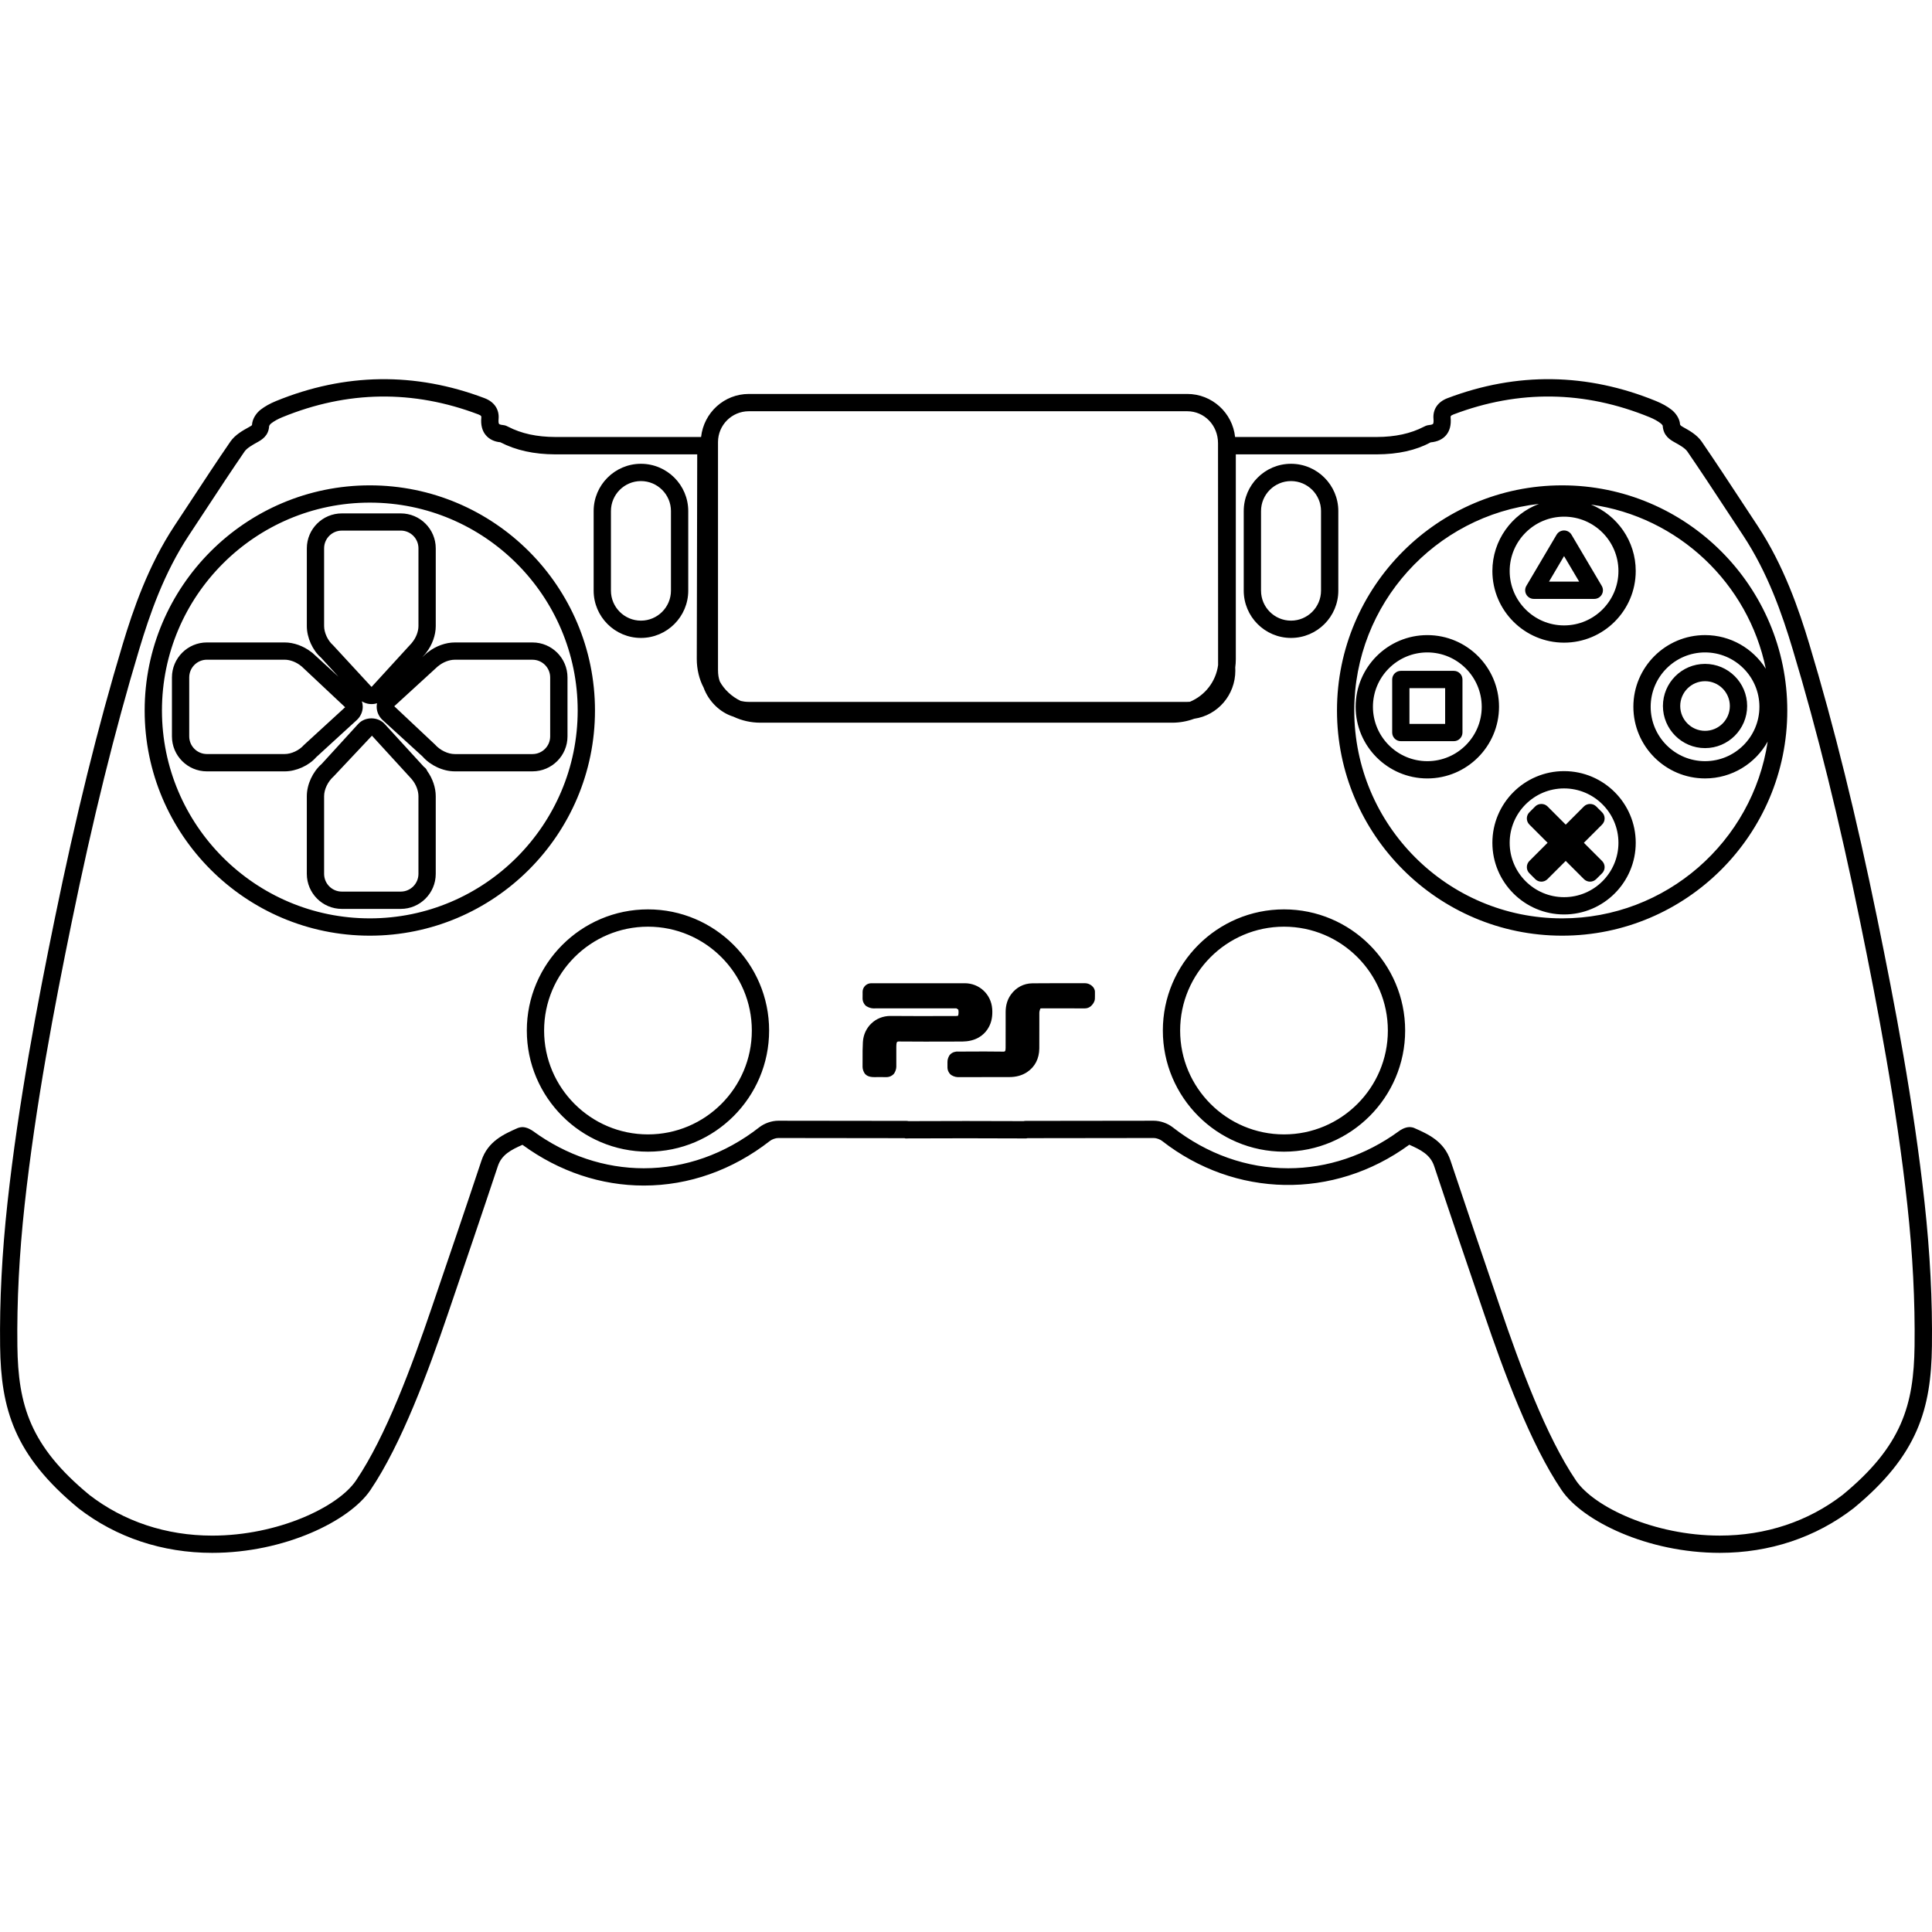 <?xml version="1.0" encoding="iso-8859-1"?>
<!-- Generator: Adobe Illustrator 16.0.0, SVG Export Plug-In . SVG Version: 6.00 Build 0)  -->
<!DOCTYPE svg PUBLIC "-//W3C//DTD SVG 1.1//EN" "http://www.w3.org/Graphics/SVG/1.1/DTD/svg11.dtd">
<svg version="1.1" id="Capa_1" xmlns="http://www.w3.org/2000/svg" xmlns:xlink="http://www.w3.org/1999/xlink" x="0px" y="0px"
	 width="111.732px" height="111.732px" viewBox="0 0 111.732 111.732" style="enable-background:new 0 0 111.732 111.732;"
	 xml:space="preserve">
<g>
	<path d="M99.46,89.805c-4.187,0-7.938-1.844-9.146-3.624c-1.806-2.666-3.349-6.858-4.49-10.214L85.767,75.8
		c-0.95-2.785-1.899-5.57-2.827-8.363c-0.222-0.665-0.781-0.943-1.438-1.235c-4.388,3.211-10.089,3.062-14.294-0.217
		c-0.125-0.098-0.331-0.171-0.481-0.171c-1.2,0-4.271,0.004-7.307,0.009c-0.036,0.009-0.054,0.02-0.113,0.015l-3.441-0.009
		l-3.44,0.008c-0.033,0.015-0.081-0.005-0.119-0.014c-3.036-0.005-6.102-0.009-7.301-0.009c-0.151,0-0.358,0.073-0.482,0.17
		c-2.163,1.688-4.685,2.579-7.293,2.579c-2.473,0-4.891-0.809-6.992-2.339c0,0-0.012-0.007-0.026-0.016
		c-0.649,0.288-1.201,0.566-1.42,1.229c-0.929,2.793-1.878,5.578-2.828,8.363l-0.057,0.167c-1.142,3.354-2.685,7.548-4.491,10.214
		c-1.207,1.78-4.958,3.624-9.145,3.624c-2.877,0-5.547-0.889-7.72-2.567c-3.742-3.079-4.499-5.771-4.546-9.384
		c-0.034-2.618,0.11-5.409,0.426-8.294C1.068,63.745,2.169,58,3.163,53.15c1.216-5.942,2.502-11.14,3.931-15.888
		c0.597-1.985,1.477-4.56,3-6.861l0.948-1.439c0.752-1.146,1.503-2.29,2.279-3.419c0.275-0.4,0.729-0.65,1.06-0.833
		c0.074-0.042,0.169-0.095,0.19-0.12c0.022-0.401,0.282-0.727,0.498-0.895c0.242-0.188,0.54-0.356,0.886-0.498
		c3.988-1.633,8.059-1.688,12.068-0.17c0.566,0.215,0.862,0.656,0.811,1.212c-0.016,0.173,0.01,0.256,0.028,0.277
		c0.016,0.019,0.08,0.053,0.224,0.065c0.142,0.013,0.25,0.069,0.308,0.101c0.761,0.393,1.649,0.586,2.718,0.59h8.433
		c0.158-1.409,1.336-2.489,2.762-2.489h25.355c1.435,0,2.617,1.092,2.766,2.489h8.197c1.066-0.004,1.955-0.197,2.715-0.59
		c0.055-0.029,0.165-0.088,0.309-0.101c0.146-0.013,0.209-0.047,0.225-0.065c0.019-0.021,0.045-0.104,0.029-0.277
		c-0.053-0.556,0.243-0.998,0.811-1.212c4.008-1.52,8.078-1.463,12.068,0.17c0.344,0.141,0.642,0.308,0.885,0.498
		c0.216,0.167,0.476,0.492,0.496,0.857c0.022,0.063,0.117,0.115,0.188,0.154c0.336,0.186,0.79,0.436,1.064,0.836
		c0.775,1.129,1.527,2.273,2.279,3.419l0.947,1.438c1.521,2.302,2.402,4.876,2.999,6.862c1.429,4.747,2.714,9.944,3.931,15.888
		c0.994,4.851,2.096,10.594,2.732,16.41c0.316,2.887,0.459,5.677,0.425,8.294c-0.047,3.612-0.804,6.305-4.532,9.374
		C105.007,88.917,102.337,89.805,99.46,89.805z M81.529,65.181c0.067,0,0.189,0.022,0.252,0.051
		c0.813,0.358,1.731,0.764,2.106,1.889c0.929,2.791,1.876,5.574,2.826,8.357l0.057,0.167c1.122,3.296,2.634,7.408,4.373,9.976
		c1.038,1.531,4.513,3.186,8.316,3.186c2.653,0,5.112-0.815,7.108-2.358c3.436-2.828,4.112-5.207,4.157-8.605
		c0.033-2.575-0.108-5.325-0.419-8.171c-0.632-5.775-1.729-11.49-2.718-16.318c-1.211-5.914-2.49-11.083-3.91-15.801
		c-0.612-2.04-1.435-4.419-2.875-6.599l-0.95-1.441c-0.748-1.14-1.496-2.278-2.267-3.401c-0.142-0.205-0.476-0.39-0.72-0.524
		c-0.273-0.153-0.672-0.377-0.707-0.976c-0.006-0.009-0.055-0.082-0.11-0.124c-0.172-0.135-0.392-0.257-0.649-0.362
		c-3.759-1.537-7.563-1.593-11.336-0.16c-0.181,0.067-0.176,0.119-0.17,0.185c0.039,0.42-0.047,0.759-0.256,1.01
		c-0.204,0.244-0.507,0.386-0.902,0.421c-0.844,0.46-1.881,0.689-3.111,0.694H71.47v11.834c0,0.167-0.011,0.331-0.033,0.492
		l0.005,0.181c0,1.412-1.02,2.586-2.38,2.783c-0.407,0.151-0.835,0.228-1.272,0.228H43.976c-0.545,0-1.071-0.117-1.562-0.349
		c-0.762-0.233-1.431-0.874-1.726-1.689c-0.247-0.461-0.392-1.052-0.392-1.646l0.026-11.834h-8.215
		c-1.232-0.005-2.27-0.234-3.174-0.701c-0.335-0.028-0.639-0.17-0.842-0.414c-0.208-0.251-0.294-0.59-0.256-1.01
		c0.006-0.065,0.011-0.117-0.168-0.185c-3.775-1.432-7.581-1.377-11.336,0.16c-0.261,0.106-0.479,0.228-0.649,0.36
		c-0.057,0.044-0.107,0.118-0.116,0.147c-0.031,0.577-0.43,0.801-0.694,0.948c-0.254,0.141-0.588,0.325-0.729,0.53
		c-0.771,1.123-1.519,2.262-2.267,3.401l-0.95,1.442c-1.442,2.181-2.263,4.559-2.875,6.597c-1.42,4.72-2.699,9.889-3.909,15.802
		c-0.989,4.829-2.085,10.544-2.717,16.317c-0.312,2.846-0.453,5.595-0.42,8.172c0.044,3.398,0.722,5.777,4.169,8.615
		c1.984,1.533,4.443,2.35,7.097,2.35c3.804,0,7.279-1.653,8.316-3.186c1.739-2.566,3.25-6.68,4.373-9.976l0.057-0.167
		c0.949-2.783,1.898-5.566,2.826-8.357c0.375-1.126,1.294-1.529,2.104-1.888c0.063-0.027,0.187-0.052,0.256-0.052
		c0.286,0,0.553,0.181,0.628,0.235c1.926,1.403,4.141,2.146,6.4,2.146c2.384,0,4.692-0.818,6.677-2.367
		c0.301-0.235,0.722-0.382,1.098-0.382c1.215,0,4.345,0.004,7.419,0.009c0.039,0,0.078,0.005,0.114,0.014l3.326-0.008l3.331,0.008
		c0.037-0.009,0.073-0.014,0.111-0.014c3.074-0.005,6.204-0.009,7.419-0.009c0.376,0,0.798,0.146,1.099,0.383
		c1.983,1.548,4.293,2.366,6.677,2.366c2.26,0,4.474-0.742,6.403-2.147C80.976,65.361,81.244,65.181,81.529,65.181z M43.304,23.783
		c-0.981,0-1.78,0.801-1.78,1.784v13.175c0,0.273,0.035,0.477,0.105,0.67c0.244,0.455,0.684,0.876,1.21,1.125
		c0.106,0.027,0.284,0.055,0.464,0.055H68.66c0.052,0,0.104-0.002,0.156-0.007c0.879-0.367,1.502-1.174,1.629-2.119l-0.004-12.833
		c0-1.049-0.8-1.85-1.781-1.85H43.304z M74.257,66.604c-3.864,0-7.007-3.144-7.007-7.006c0-3.863,3.143-7.007,7.007-7.007
		c3.862,0,7.006,3.144,7.006,7.007C81.263,63.46,78.119,66.604,74.257,66.604z M74.257,53.592c-3.312,0-6.007,2.693-6.007,6.007
		c0,3.312,2.695,6.006,6.007,6.006s6.006-2.694,6.006-6.006C80.262,56.285,77.568,53.592,74.257,53.592z M37.473,66.604
		c-3.863,0-7.006-3.144-7.006-7.006c0-3.863,3.143-7.007,7.006-7.007c3.864,0,7.007,3.144,7.007,7.007
		C44.48,63.46,41.337,66.604,37.473,66.604z M37.473,53.592c-3.312,0-6.006,2.693-6.006,6.007c0,3.312,2.694,6.006,6.006,6.006
		s6.007-2.694,6.007-6.006C43.48,56.285,40.785,53.592,37.473,53.592z M51.252,62.293L50.93,62.29l-0.373,0.002
		c-0.001,0-0.002,0-0.003,0c-0.299,0-0.433-0.091-0.509-0.167c-0.094-0.096-0.163-0.29-0.161-0.424l0.001-0.452
		c-0.001-0.328-0.002-0.658,0.018-0.986c0.05-0.859,0.733-1.508,1.588-1.508c0.543,0.005,1.07,0.007,1.596,0.007l2.193-0.003
		c0.08,0,0.12-0.014,0.128-0.019c-0.001-0.001,0.014-0.034,0.023-0.104c0.011-0.081,0.007-0.169-0.009-0.249l-0.113-0.072
		l-1.982-0.001l-2.829,0.003c0,0,0,0-0.001,0c-0.139,0-0.364-0.082-0.458-0.183c-0.078-0.083-0.168-0.229-0.154-0.457
		c0.005-0.066,0.003-0.128,0.002-0.194l-0.001-0.12c0-0.275,0.224-0.5,0.5-0.5h5.406c0.844,0,1.526,0.636,1.589,1.479
		c0.031,0.417-0.035,0.767-0.201,1.066c-0.176,0.322-0.542,0.727-1.274,0.811c-0.146,0.015-0.289,0.016-0.431,0.016l-1.97,0.004
		c-0.509,0-1.018-0.002-1.526-0.007c-0.001,0-0.001,0-0.002,0c-0.057,0-0.118,0.001-0.132,0.131
		c-0.01,0.087-0.009,0.176-0.009,0.265c-0.001,0.357-0.002,0.715,0,1.069c0,0.133-0.071,0.336-0.165,0.43
		C51.595,62.202,51.461,62.293,51.252,62.293z M55.388,62.293c-0.137,0-0.344-0.075-0.438-0.175
		c-0.076-0.079-0.165-0.22-0.156-0.436c0.004-0.092,0.004-0.183,0-0.272c-0.005-0.138,0.064-0.334,0.161-0.432
		c0.114-0.117,0.293-0.178,0.461-0.163l1.522-0.006c0.343,0,0.689,0.002,1.033,0.008c0.146,0.007,0.184,0,0.186-0.205
		c0.004-0.45,0.004-0.901,0.002-1.353v-0.743c0.002-0.387,0.106-0.727,0.313-1.008c0.298-0.407,0.735-0.635,1.231-0.641
		c0.509-0.006,1.019-0.007,1.527-0.007l1.522,0.001c0.276,0,0.571,0.225,0.571,0.5v0.104c0,0.107,0.002,0.21-0.004,0.311
		c-0.008,0.164-0.154,0.371-0.293,0.458c-0.084,0.054-0.185,0.083-0.289,0.083l0,0l-2.459-0.002c-0.066,0-0.097,0.004-0.109,0.008
		c-0.059,0.145-0.062,0.211-0.062,0.277v0.74c0,0.431,0,0.86-0.002,1.293c-0.007,0.594-0.252,1.067-0.711,1.373
		c-0.287,0.188-0.629,0.283-1.015,0.283L55.388,62.293L55.388,62.293z M90.342,54.112c-7.18,0-13.021-5.842-13.021-13.021
		c0-7.181,5.842-13.022,13.021-13.022s13.021,5.842,13.021,13.022C103.363,48.27,97.521,54.112,90.342,54.112z M89.001,29.142
		c-6,0.669-10.681,5.772-10.681,11.948c0,6.629,5.393,12.021,12.021,12.021c6.02,0,11.02-4.446,11.889-10.226
		c-0.709,1.271-2.068,2.133-3.623,2.133c-2.285,0-4.145-1.859-4.145-4.145s1.859-4.144,4.145-4.144c1.479,0,2.779,0.779,3.514,1.948
		c-1.01-4.943-5.063-8.792-10.109-9.496c1.516,0.617,2.586,2.106,2.586,3.841c0,2.285-1.859,4.144-4.145,4.144
		c-2.284,0-4.145-1.858-4.145-4.144C86.309,31.25,87.43,29.732,89.001,29.142z M98.607,37.731c-1.734,0-3.145,1.41-3.145,3.144
		c0,1.734,1.41,3.145,3.145,3.145c1.732,0,3.144-1.41,3.144-3.145C101.751,39.141,100.341,37.731,98.607,37.731z M90.453,29.88
		c-1.733,0-3.145,1.41-3.145,3.145c0,1.733,1.411,3.144,3.145,3.144s3.145-1.41,3.145-3.144C93.598,31.29,92.187,29.88,90.453,29.88
		z M21.388,54.112c-7.18,0-13.022-5.842-13.022-13.021c0-7.181,5.842-13.022,13.022-13.022s13.021,5.842,13.021,13.022
		C34.409,48.27,28.568,54.112,21.388,54.112z M21.388,29.068c-6.629,0-12.022,5.394-12.022,12.022
		c0,6.628,5.393,12.021,12.022,12.021c6.628,0,12.021-5.393,12.021-12.021C33.409,34.461,28.017,29.068,21.388,29.068z
		 M90.453,52.885c-2.284,0-4.145-1.859-4.145-4.145s1.859-4.144,4.145-4.144c2.287,0,4.145,1.858,4.145,4.144
		S92.738,52.885,90.453,52.885z M90.453,45.596c-1.733,0-3.145,1.41-3.145,3.144s1.411,3.145,3.145,3.145s3.145-1.41,3.145-3.145
		C93.598,47.007,92.187,45.596,90.453,45.596z M23.176,52.564h-3.408c-1.116,0-2.024-0.908-2.024-2.025v-4.494
		c0-0.676,0.337-1.407,0.858-1.863l2.111-2.311c0.396-0.436,1.136-0.437,1.536,0.001l2.269,2.479c0.086,0.058,0.153,0.14,0.19,0.237
		c0.311,0.431,0.492,0.963,0.492,1.457v4.494C25.2,51.656,24.292,52.564,23.176,52.564z M21.511,42.547l-2.211,2.35
		c-0.344,0.305-0.556,0.761-0.556,1.147v4.494c0,0.565,0.459,1.025,1.024,1.025h3.408c0.565,0,1.024-0.46,1.024-1.025v-4.494
		c0-0.317-0.142-0.685-0.369-0.957c-0.01-0.012-0.019-0.023-0.028-0.036L21.511,42.547z M91.957,50.988
		c-0.129,0-0.256-0.049-0.354-0.146l-1.054-1.053l-1.055,1.053c-0.194,0.195-0.512,0.195-0.707,0l-0.34-0.341
		c-0.095-0.094-0.146-0.221-0.146-0.354c0-0.133,0.053-0.26,0.146-0.354l1.054-1.054l-1.054-1.054c-0.195-0.195-0.195-0.512,0-0.707
		l0.34-0.342c0.188-0.188,0.521-0.188,0.709,0l1.054,1.055l1.054-1.055c0.188-0.187,0.52-0.188,0.707,0l0.342,0.342
		c0.094,0.094,0.146,0.221,0.146,0.354c0,0.133-0.053,0.26-0.146,0.354l-1.054,1.054l1.054,1.054
		c0.094,0.094,0.146,0.221,0.146,0.354c0,0.133-0.053,0.261-0.146,0.354l-0.343,0.341C92.212,50.939,92.085,50.988,91.957,50.988z
		 M82.546,45.019c-2.285,0-4.146-1.859-4.146-4.145c0-2.286,1.859-4.144,4.146-4.144s4.146,1.858,4.146,4.144
		C86.691,43.16,84.83,45.019,82.546,45.019z M82.546,37.731c-1.734,0-3.146,1.41-3.146,3.144c0,1.734,1.411,3.145,3.146,3.145
		c1.733,0,3.146-1.41,3.146-3.145C85.689,39.141,84.279,37.731,82.546,37.731z M30.796,44.609H26.3
		c-0.674,0-1.405-0.337-1.861-0.858l-2.312-2.11c-0.219-0.201-0.344-0.481-0.343-0.771c0-0.067,0.007-0.135,0.021-0.2
		c-0.285,0.094-0.617,0.055-0.876-0.111c0.032,0.101,0.049,0.205,0.05,0.312c0,0.289-0.125,0.569-0.343,0.77l-2.351,2.151
		c-0.417,0.481-1.148,0.818-1.822,0.818h-4.496c-1.116,0-2.023-0.907-2.023-2.023v-3.408c0-1.117,0.908-2.025,2.023-2.025h4.496
		c0.523,0,1.091,0.205,1.535,0.552c0.028,0.017,0.054,0.036,0.079,0.059l1.501,1.374l-1.014-1.107
		c-0.482-0.419-0.819-1.149-0.819-1.823v-4.497c0-1.115,0.908-2.021,2.024-2.021h3.408c1.116,0,2.024,0.907,2.024,2.021v4.497
		c0,0.523-0.205,1.091-0.55,1.533c-0.017,0.028-0.037,0.056-0.06,0.081l-0.17,0.187l0.266-0.244c0.025-0.022,0.051-0.042,0.08-0.06
		c0.444-0.346,1.012-0.551,1.534-0.551h4.496c1.116,0,2.023,0.908,2.023,2.025v3.408C32.819,43.702,31.911,44.609,30.796,44.609z
		 M25.309,38.548l-2.508,2.296l2.35,2.209c0.305,0.344,0.762,0.557,1.148,0.557h4.496c0.564,0,1.023-0.459,1.023-1.023v-3.408
		c0-0.565-0.459-1.025-1.023-1.025h-4.496c-0.316,0-0.683,0.142-0.957,0.37C25.332,38.531,25.321,38.54,25.309,38.548z
		 M11.966,38.152c-0.564,0-1.023,0.46-1.023,1.025v3.408c0,0.564,0.459,1.023,1.023,1.023h4.496c0.387,0,0.842-0.213,1.108-0.517
		l2.39-2.19l-2.513-2.358c-0.01-0.007-0.019-0.015-0.028-0.021c-0.274-0.229-0.641-0.37-0.957-0.37H11.966L11.966,38.152z
		 M19.768,30.686c-0.564,0-1.024,0.459-1.024,1.022v4.497c0,0.387,0.212,0.843,0.517,1.109l2.22,2.406
		c0.012,0,0.023-0.011,0.031-0.019l2.292-2.505c0.008-0.013,0.018-0.024,0.027-0.036c0.228-0.272,0.369-0.64,0.369-0.956v-4.497
		c0-0.563-0.459-1.022-1.024-1.022L19.768,30.686L19.768,30.686z M98.607,43.265c-1.343,0-2.436-1.093-2.436-2.436
		c0-1.343,1.092-2.435,2.436-2.435c1.342,0,2.434,1.092,2.434,2.435C101.041,42.172,99.949,43.265,98.607,43.265z M98.607,39.395
		c-0.791,0-1.436,0.644-1.436,1.435c0,0.792,0.645,1.436,1.436,1.436s1.434-0.644,1.434-1.436
		C100.041,40.039,99.398,39.395,98.607,39.395z M84.078,42.864h-3.065c-0.276,0-0.5-0.224-0.5-0.5v-3.067c0-0.276,0.224-0.5,0.5-0.5
		h3.065c0.275,0,0.5,0.224,0.5,0.5v3.067C84.578,42.64,84.354,42.864,84.078,42.864z M81.512,41.864h2.064v-2.067h-2.064V41.864z
		 M74.662,36.893c-1.508,0-2.734-1.228-2.734-2.736v-4.6c0-1.508,1.227-2.735,2.734-2.735c1.509,0,2.736,1.228,2.736,2.735v4.6
		C77.398,35.666,76.171,36.893,74.662,36.893z M74.662,27.822c-0.957,0-1.734,0.778-1.734,1.735v4.6
		c0,0.957,0.777,1.736,1.734,1.736s1.736-0.779,1.736-1.736v-4.6C76.398,28.6,75.619,27.822,74.662,27.822z M37.067,36.893
		c-1.508,0-2.735-1.228-2.735-2.736v-4.6c0-1.508,1.227-2.735,2.735-2.735c1.509,0,2.736,1.228,2.736,2.735v4.6
		C39.803,35.666,38.575,36.893,37.067,36.893z M37.067,27.822c-0.957,0-1.735,0.778-1.735,1.735v4.6
		c0,0.957,0.778,1.736,1.735,1.736s1.736-0.779,1.736-1.736v-4.6C38.803,28.6,38.024,27.822,37.067,27.822z M92.201,34.636h-3.496
		c-0.18,0-0.346-0.097-0.435-0.252c-0.089-0.156-0.088-0.348,0.003-0.502l1.748-2.959c0.09-0.152,0.254-0.246,0.432-0.246l0,0
		c0.177,0,0.341,0.094,0.431,0.246l1.748,2.959c0.091,0.154,0.093,0.346,0.003,0.502C92.547,34.539,92.381,34.636,92.201,34.636z
		 M89.582,33.636h1.744l-0.873-1.476L89.582,33.636z"/>
</g>
<g>
</g>
<g>
</g>
<g>
</g>
<g>
</g>
<g>
</g>
<g>
</g>
<g>
</g>
<g>
</g>
<g>
</g>
<g>
</g>
<g>
</g>
<g>
</g>
<g>
</g>
<g>
</g>
<g>
</g>
</svg>
